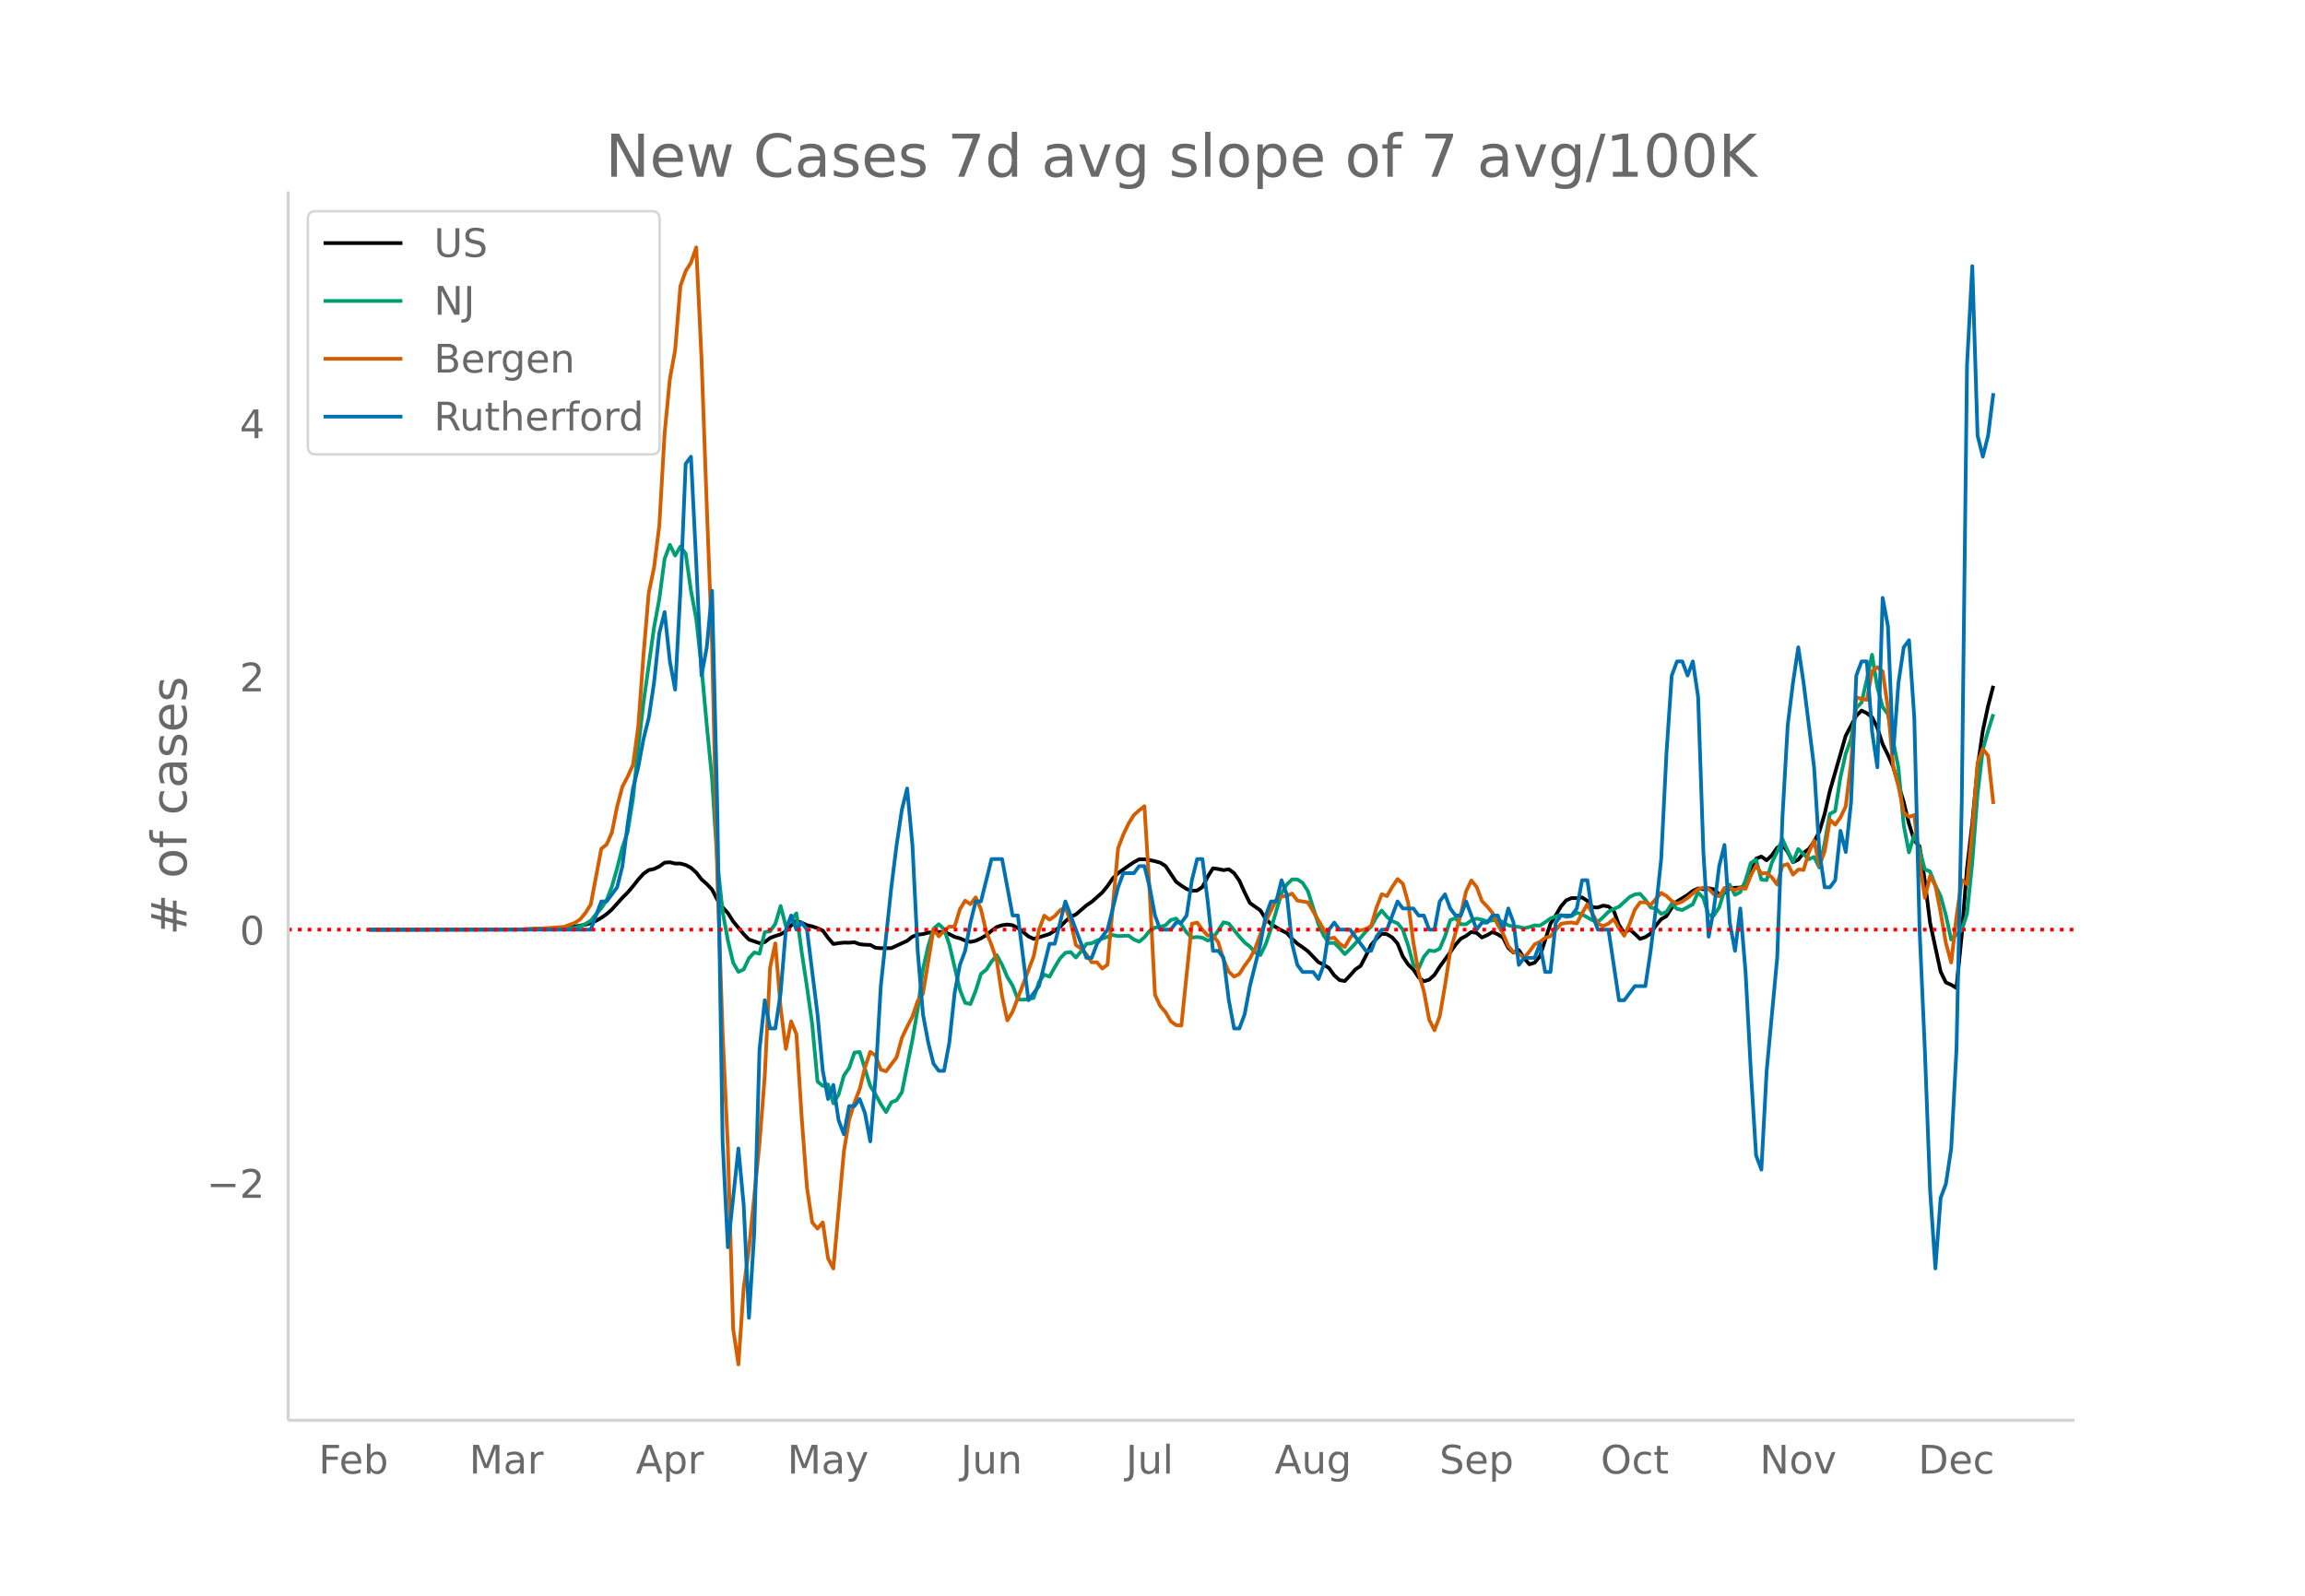 <svg height="864" viewBox="0 0 936 648" width="1248" xmlns="http://www.w3.org/2000/svg" xmlns:xlink="http://www.w3.org/1999/xlink"><defs><style>*{stroke-linecap:butt;stroke-linejoin:round}</style></defs><g id="figure_1"><path d="M0 648h936V0H0z" fill="#fff" id="patch_1"/><g id="axes_1"><path d="M117 576.72h725.4V77.76H117z" fill="none" id="patch_2"/><path clip-path="url(#pce119bc61a)" d="M149.973 377.496l62.091-.103 10.706-.246 4.282-.22 6.423-.677 4.282-.785 2.141-.626 2.141-.926 2.142-1.223 2.14-1.49 2.142-1.913 4.282-4.743 2.141-2.135 2.141-2.516 2.141-2.725 2.141-2.386 2.141-1.483 2.141-.445 2.141-1.022 2.142-1.54 2.14-.155 2.142.52 2.14.009 2.142.574 2.141 1.146 2.141 1.92 2.141 2.773 2.141 1.869 2.141 2.27 2.141 4.157 2.142 3.025 2.14 2.368 2.142 3.372 4.282 5.181 2.14 2.193 4.283 1.474 2.141-.423 2.141-1.675 2.141-.814 2.141-.678 2.142-1.232 2.14-2.382 2.142-1.855 2.14.754 2.142.99 2.141.506 2.141.731 2.141.985 2.141 2.91 2.141 2.516 2.141-.34 2.141-.222 2.142.03 2.14-.173 2.142.786 2.14.225 2.142.06 2.141 1.157 2.141.192 4.282-.044 6.424-2.953 2.14-1.704 2.142-.803 2.14-.228 2.142-.59 4.282-.302 2.141.029 2.141.865 2.141 1.133 2.141.593 2.141.893 2.142.551 2.14-.472 2.142-.978 2.14-1.274 2.142-1.794 2.141-1.546 2.141-.703 2.141-.3 2.141.302 2.141 1.129 2.141 1.609 2.142 1.781 2.14 1.016 2.142-.606 4.282-1.38 2.14-1.384 2.142-1.542 2.141-2.186 2.141-1.875 2.141-.949 4.282-3.679 2.142-1.441 4.282-3.789 2.14-2.625 2.142-3.117 2.141-2.099 4.282-3.037 2.141-1.443 2.141-1.15 2.141-.002 2.141.3 2.142.46 2.14.607 2.142 1.333 4.282 6.394 2.141 1.58 2.141 1.38 2.141.728 2.141-.121 2.141-1.423 2.141-4.212 2.142-3.398 2.14.315 2.142.45 2.14-.367 2.142 1.57 2.14 3.06 2.142 4.77 2.141 4.296 4.282 3.057 2.141 3.432 2.141 2.063 2.142 1.355 2.14 1.214 2.142 1.085 2.14 2.344 2.142 1.97 2.141 1.464 2.141 1.605 4.282 4.455 2.141 1.003 2.141 1.375 2.141 2.982 2.142 1.91 2.14.384 2.142-2.274 2.14-2.448 2.142-1.414 2.141-4.107 2.141-4.432 2.141-2.521 2.141-2.052 2.141.253 2.141 1.311 2.142 2.443 2.14 5.274 2.142 3.222 2.14 2.058 2.142 3.192 2.141 1.595 2.141-.64 2.141-1.95 2.141-3.324 4.282-5.878 2.141-3.062 2.142-2.443 2.14-1.142 2.142-1.585 2.14.386 2.142 1.861 2.141-.954 2.141-1.278 2.141.925 2.141 1.354 2.141 4.198 2.141 1.879 2.142-1.014 2.14 3.235 2.142 2.538 2.14-.655 2.142-2.614 4.282-13.219 2.141-3.403 2.141-3.629L636 365.6l2.141-.914 2.141.025 2.142-.295 2.14 1.38 2.142 2.615 2.14.09 2.142-.772 2.141.359 2.141 1.676 2.141 5.815 2.141 3.258 2.141-1.505 2.141 1.864 2.141 2.053 2.142-.727 2.14-1.383 2.142-3.299 2.14-2.562 2.142-1.256 2.141-3.328 2.141-2.626 4.282-2.641 2.141-1.633 2.141-1.036 2.142.341 2.14-.397 2.142.425 2.14 2.051 2.142-.53 2.141-1.894 2.141-.255 2.141-.092 2.141-.624 2.141-4.584 2.141-6.496 2.141-.886 2.142 1.513 2.14-2.003 2.142-3.099 2.14-1.16 2.142 2.852 2.141 4.207 2.141-1.032 2.141-2.742 2.141-1.568 2.141-2.973 2.141-4.068 2.142-7.186 2.14-9.403 4.283-14.89 2.14-7.497 4.283-8.072 2.141-2.16 2.141 1.058 2.141 1.638 2.141 4.304 2.141 6.607 2.142 4.332 2.14 4.863 4.283 14.336 2.14 8.805 2.142 6.813 2.141 2.36 2.141 13.877 2.141 17.117 4.282 19.903 2.141 4.39 2.142.959 2.14 1.284 2.142-21.24 2.14-27.263 2.142-18.18 2.141-22.652 2.141-15.047 2.141-10.068 2.141-8.246h0" fill="none" stroke="#000" stroke-linecap="round" stroke-width="1.5" id="line2d_1"/><path clip-path="url(#pce119bc61a)" d="M149.973 377.496l70.656-.1 6.423-.207 6.423-.449 2.141-.673 2.141-.892 2.141-1.317 2.141-2.635 2.142-2.433 2.14-3.237 2.142-5.51 2.14-7.49 2.142-8.459 2.141-6.337 2.141-13.385 2.141-20.809 2.141-18.298 4.282-30.52 2.141-11.559 2.142-16.255 2.14-5.712 2.142 4.39 2.14-3.68 2.142 2.882 2.141 15.008 2.141 11.506 2.141 19.687 2.141 23.485 2.141 21.89 2.141 33.644 2.142 20.064 2.14 11.737 2.142 9.084 2.14 3.715 2.142-.974 2.14-4.578 2.142-2.298 2.141.473 2.141-8.777 2.141-.29 2.141-3.036 2.141-7.247 2.142 8.222 4.282-5.245 2.14 15.794 2.142 14.058 2.141 15.333 2.141 23.125 2.141 1.766 2.141-.591 2.141 7.655 2.141-3.591 2.141-7.673 2.142-3.119 2.14-6.213 2.142-.254 4.282 13.786 2.141 3.42 2.141 3.951 2.141 3.255 2.141-3.976 2.141-.844 2.141-3.249 4.283-21.317 2.14-12.439 2.142-16.249 2.14-9.327 2.142-7.052 2.141-1.843 2.141 2.038 2.141 6.214 4.282 18.346 2.141 5.35 2.142.468 2.14-5.4 2.142-6.85 2.14-1.678 2.142-3.302 2.141-2.587 2.141 3.886 2.141 4.986 2.141 3.49 2.141 5.547 2.141.165 2.142-.248 2.14-.502 2.142-6.503 2.14-2.942 2.142.85 2.14-3.91 2.142-3.543 2.141-2.25 2.141-.308 2.141 2.21 2.141-2.511 2.141-3.024 2.142-.237 2.14-1.116 4.283-1.536 2.14-.708 2.142.449 4.282-.207 2.141 1.565 2.141.91 2.141-1.784 2.141-2.634 2.142-1.318 2.14-.295 2.142-.65 2.14-2.132 2.142-.579 2.141 2.404 2.141 3.272 2.141 2.05 2.141-.248 2.141.307 2.141 1.146 2.142-.886 4.282-6.539 2.14.538 4.283 5.292 2.141 2.357 2.141 1.683 2.141 2.375 2.141 1.057 2.141-4.389 2.141-6.284 4.283-14.43 2.14-3.562 2.142-2.043 2.14.006 2.142 1.376 2.141 3.367 4.282 13.514 2.141 4.554 2.141 3.03 2.141-.071 2.142 2.09 2.14 2.476 2.142-2.068 4.282-4.607 2.141-2.569 2.141-1.961 2.141-3.851 2.141-2.664 2.141 2.617 2.141 1.736 2.142.833 2.14 2.605 2.142 6.367 2.14 7.844 2.142 1.53 2.141-4.767 2.141-2.57 2.141.338 2.141-1.028 2.141-5.039 2.141-6.562 2.141-.809 2.142 2.499 2.14.005 2.142-1.583 2.14-.714 2.142.425 2.141.668 2.141-.408 2.141-.195 2.141.91 2.141 1.31 2.141.491 2.142.16 2.14.537 2.142-.484 2.14-.674 2.142.09 2.14-1.365 2.142-1.53 2.141-.863 2.141-.513 2.141.732 2.141-.343 2.141-1.334 2.142.667 4.282 2.416 2.14.602 2.142-1.92 2.141-2.161 2.141-1.17 2.141-.88 4.282-3.916 2.141-1.099 2.141-.23 2.142 2.416 2.14 3.142 2.142.426 2.14 2.155 2.142-.744L678.82 367l2.141 2.05 2.141.49 4.282-2.333 2.141-4.844 2.142 2.227 2.14 7.035 2.142.16 2.14-3.26 2.142-6.876 2.141-2.398 2.141 4.117 2.141-1.064 2.141-4.772 2.141-7.058 2.141-1.389 2.141 8.087 2.142.236 2.14-7.106 2.142-4.377 2.14-5.274 2.142 4.873 2.141 4.495 2.141-5.245 4.282 4.122 2.141-.91 2.141 4.265 2.142-9.68 2.14-12.056 2.142-1.146 2.14-13.62 2.142-9.658 2.14-5.812 2.142-12.805 2.141-2.144 2.141-9.256 2.141-10.195 2.141 13.166 2.141 8.003 2.142 2.912 4.282 21.778 2.14 23.213 2.142 11.187 2.141-7.094 2.141 5.783 2.141 8.145 2.141.945 2.141 5.57 2.141 4.383 2.141 7.75 2.142 9.869 2.14-1.99 2.142-1.678 2.14-6.663 2.142-20.602 2.141-27.814 2.141-18.216 2.141-7.696 2.141-6.822h0" fill="none" stroke="#009e73" stroke-linecap="round" stroke-width="1.5" id="line2d_2"/><path clip-path="url(#pce119bc61a)" d="M149.973 377.496l59.95-.056 6.423-.281 4.283-.17 8.564-.618 2.141-.9 2.141-.732 2.141-1.464 2.141-2.588 2.141-3.433 4.283-22.624 2.14-1.688 2.142-4.84 2.14-10.637 2.142-8.048 2.141-4.052 2.141-4.783 2.141-15.42 2.141-29.265 2.141-25.269 2.141-10.13 2.141-17.108 2.142-37.369 2.14-22.117 2.142-11.762 2.14-26 2.142-6.078 2.141-3.433 2.141-6.191 2.141 45.135 2.141 59.936 2.141 56.503 2.141 94.04 2.142 63.144 2.14 46.71 2.142 73.725 2.14 14.407 2.142-31.122 2.14-15.701 4.283-42.884 2.141-27.576 2.141-43.84 2.141-9.85 2.141 26.057 2.142 16.827 2.14-11.255 2.142 5.29 2.14 33.767 2.142 28.476 2.141 14.182 2.141 2.477 2.141-2.533 2.141 14.632 2.141 4.109 4.282-47.499 2.142-12.888 2.14-6.978 2.142-5.515 2.14-8.78 2.142-6.303 2.141 1.464 2.141 5.74 2.141.675 4.282-5.684 2.141-7.879 2.142-4.558 2.14-4.109 2.142-6.303 2.14-2.982 4.283-26.226 2.141 2.927 2.141-2.195 2.141-1.745 2.141.056 2.141-7.09 2.141-3.49 2.142 1.407 2.14-2.758 2.142 4.897 2.14 9.117 2.142 5.402 2.141 6.247 2.141 14.295 2.141 10.017 2.141-3.545 4.282-11.2 4.283-11.311 2.14-10.75 2.142-5.74 2.14 1.632 2.142-1.463 2.141-2.364 2.141-1.238 2.141 5.853 2.141 9.511 2.141 1.463 2.141 2.308 2.142 3.264 2.14-.057 2.142 2.59 2.14-1.633 4.283-47.217 2.141-5.628 2.141-4.446 2.141-3.433 2.141-1.913 2.141-1.688 2.141 35.173 2.142 41.42 2.14 4.56 2.142 2.476 2.14 3.714 2.142 1.576 2.141.168 4.282-41.364 2.141-.45 2.141 2.926 2.141 2.364 2.142-.169 2.14 2.927 2.142 6.978 2.14 4.953 2.142 1.97 2.14-1.07 2.142-3.377 2.141-2.87 2.141-4.108 2.141-5.853 2.141-5.121 4.283-8.836 2.14-1.238 2.142-.394 2.14-.844 2.142 2.814 4.282.731 8.564 14.689 2.141-.338 2.142 2.477 2.14 1.294 2.142-3.714 2.14-2.59 4.283-.956 2.141-1.35 2.141-7.317 2.141-5.515 2.141.788 2.141-3.77 2.142-3.152 2.14 1.857 2.142 7.654 2.14 16.208 2.142 12.55 2.141 7.316 2.141 11.48 2.141 4.334 2.141-5.684 2.141-12.494 2.141-13.9 4.283-15.083 2.14-9.286 2.142-4.39 2.14 2.646 2.142 5.684 2.141 2.25 2.141 2.59 2.141 4.84 2.141 3.545 2.141 5.121 2.141 2.42 2.142.563 2.14 1.745 2.142-2.533 2.14-2.926 2.142-1.013 2.14-1.632 2.142-.676 4.282-5.008 2.141-.394 2.141-.17 2.141.395 2.142-4.109 2.14-3.714 4.283 7.992 2.14.9 2.142-1.013 2.141-1.8 2.141 3.713 2.141 3.04 2.141-4.84 2.141-5.74 2.141-2.984h2.142l2.14 1.013 4.283-4.84 2.14 1.239 2.142 2.026 2.141 1.069 2.141-.844 2.141-1.463 4.282-3.602 2.142-.563 2.14.506 2.142 2.195 2.14.788 2.142-3.376h2.141l2.141.844 2.141-.957 2.141.45 2.141-5.402 2.141-4.052 2.141 3.264 2.142-.225 2.14 1.8 2.142 2.927 2.14-7.71 2.142-.62 2.141 4.278 2.141-2.082 2.141.168 2.141-7.203 2.141-4.728 2.141 10.13 2.142-5.74 2.14-12.831 2.142 2.026 2.14-2.983 2.142-4.502 2.14-17.84 2.142-26.45 2.141.73 2.141.338 2.141-11.65 2.141-1.631 2.141 1.744 2.142 14.858 2.14 23.58 2.142 8.273 2.14 10.524 2.142 1.801 2.141-.732 2.141 19.191 2.141 14.407 2.141-8.892 2.141 3.996 2.141 10.974 2.141 12.381 2.142 7.823 2.14-18.572 2.142-14.913 2.14 1.688 2.142-22.23 2.141-27.126 2.141-5.571 2.141 2.757 2.141 19.585h0" fill="none" stroke="#d55e00" stroke-linecap="round" stroke-width="1.5" id="line2d_3"/><path clip-path="url(#pce119bc61a)" d="M149.973 377.496h89.925l4.283-11.465h2.14l4.283-5.733 2.14-8.599 2.142-17.198 2.141-14.331 2.141-8.6 2.141-11.465 2.141-8.599 2.141-14.331 2.141-20.065 2.142-8.599 2.14 20.065 2.142 11.465 2.14-40.129 2.142-51.593 2.141-2.867 2.141 42.995 2.141 45.861 2.141-11.465 2.141-22.93 2.141 88.856 2.142 134.717 2.14 42.995 4.283-40.129 2.14 22.93 2.142 45.862 2.141-34.396 2.141-74.524 2.141-20.065 2.141 11.466h2.141l2.141-14.332 2.142-25.797 2.14-5.732 2.142 5.732 2.14-2.866 2.142 2.866 4.282 34.396 2.141 22.93 2.141 11.466 2.141-5.733 2.141 14.332 2.141 5.733 2.142-11.466h2.14l2.142-2.866 2.14 5.733 2.142 11.465 2.141-25.797 2.141-37.262 4.282-40.129 2.141-17.198 2.141-14.331 2.142-8.6 2.14 22.931 2.142 42.995 2.14 25.797 2.142 11.465 2.14 8.6 2.142 2.866h2.141l2.141-11.466 2.141-20.064 2.141-11.465 2.141-5.733 2.142-11.465 2.14-8.6h2.142l4.282-17.197h4.282l4.282 22.93h2.141l4.283 34.396 4.282-5.732 4.282-17.198h2.14l4.283-17.198 8.564 22.93h2.142l2.14-5.732 4.283-5.733 4.282-17.198 2.141-5.732h4.282l2.141-2.867h2.141l2.141 8.6 2.142 11.465 2.14 5.732h4.283l2.14-2.866h2.142l2.141-2.866 2.141-14.332 2.141-8.6h2.141l2.141 17.199 2.142 20.064h2.14l2.142 2.866 2.14 17.198 2.142 11.466h2.14l2.142-5.733 2.141-11.465 4.282-17.198 2.141-11.465 2.141-5.733h2.142l2.14-8.6 2.142 5.734 2.14 20.064 2.142 8.599 2.141 2.866h4.282l2.141 2.866 2.141-5.732 2.141-14.332 2.141-2.866 2.142 2.866h4.282l6.423 8.6h2.141l2.141-5.733 2.141-2.867h2.141l4.283-11.465 2.14 2.866h4.283l2.14 2.867h2.142l2.141 5.732h2.141l2.141-11.465 2.141-2.866 2.141 5.732 2.141 2.867h2.142l2.14-5.733 4.283 11.465 2.14-2.866h2.142l2.141-2.866h2.141l2.141 5.732 2.141-8.599 2.141 5.733 2.142 17.198 2.14-2.867h4.283l2.14-5.732 2.142 11.465h2.141l2.141-20.064 2.141-2.866h4.282l2.141-2.867 2.142-11.465h2.14l2.142 14.332 2.14 5.732h4.283l4.282 28.663h2.141l4.282-5.732h4.283l2.14-14.332 2.142-17.198 2.14-20.064 2.142-42.995 2.141-31.53 2.141-5.732h2.141l2.141 5.732 2.141-5.732 2.141 14.331 2.142 63.06 2.14 34.396 2.142-11.466 2.14-17.198 2.142-8.599 2.141 31.53 2.141 11.465 2.141-17.198 2.141 25.797 2.141 40.129 2.141 34.396 2.141 5.732 2.142-40.128 4.282-45.862 2.14-57.326 2.142-37.262 2.141-17.198 2.141-14.332 2.141 14.332 4.282 34.396 2.141 34.396 2.142 14.331h2.14l2.142-2.866 2.14-20.064 2.142 8.599 2.14-20.065 2.142-51.594 2.141-5.732h2.141l2.141 28.663 2.141 14.332 2.141-68.792 2.142 11.465 2.14 51.594 2.142-28.663 2.14-14.332 2.142-2.866 2.141 31.53 2.141 85.99 2.141 48.727 2.141 57.326 2.141 31.53 2.141-28.663 2.141-5.733 2.142-14.332 2.14-40.128 2.142-100.322 2.14-177.712 2.142-40.129 2.141 68.792 2.141 8.6 2.141-8.6 2.141-17.198h0" fill="none" stroke="#0072b2" stroke-linecap="round" stroke-width="1.5" id="line2d_4"/><path clip-path="url(#pce119bc61a)" d="M117 377.496h725.4" fill="none" stroke="red" stroke-dasharray="1.5,2.475" stroke-width="1.5" id="line2d_5"/><path d="M117 576.72V77.76" fill="none" stroke="#d3d3d3" stroke-linecap="square" stroke-width="1.25" id="patch_3"/><path d="M117 576.72h725.4" fill="none" stroke="#d3d3d3" stroke-linecap="square" stroke-width="1.25" id="patch_4"/><g id="matplotlib.axis_1"><g id="xtick_1"><g transform="matrix(.16 0 0 -.16 129.387 598.378)" fill="#696969" id="text_1"><defs><path d="M9.813 72.906h41.89v-8.312H19.672V43.109h28.906v-8.297H19.672V0h-9.86z" id="DejaVuSans-70"/><path d="M56.203 29.594v-4.39H14.891q.593-9.282 5.593-14.142 5-4.859 13.938-4.859 5.172 0 10.031 1.266 4.86 1.265 9.656 3.812v-8.5Q49.266.734 44.187-.344 39.11-1.422 33.892-1.422q-13.094 0-20.735 7.61-7.64 7.625-7.64 20.625 0 13.421 7.25 21.296Q20.016 56 32.328 56q11.031 0 17.453-7.11 6.422-7.093 6.422-19.296zm-8.984 2.64q-.094 7.36-4.125 11.75-4.032 4.407-10.672 4.407-7.516 0-12.031-4.25-4.516-4.25-5.203-11.97z" id="DejaVuSans-101"/><path d="M48.688 27.297q0 9.906-4.079 15.547-4.078 5.64-11.203 5.64-7.14 0-11.218-5.64-4.079-5.64-4.079-15.547 0-9.906 4.078-15.547 4.079-5.64 11.22-5.64 7.124 0 11.202 5.64t4.078 15.547zM18.108 46.39q2.844 4.875 7.157 7.234Q29.594 56 35.594 56q9.968 0 16.187-7.906 6.235-7.907 6.235-20.797T51.78 6.484q-6.218-7.906-16.187-7.906-6 0-10.328 2.375-4.313 2.375-7.157 7.25V0H9.08v75.984h9.03z" id="DejaVuSans-98"/></defs><use xlink:href="#DejaVuSans-70"/><use x="52.02" xlink:href="#DejaVuSans-101"/><use x="113.543" xlink:href="#DejaVuSans-98"/></g></g><g id="xtick_2"><g transform="matrix(.16 0 0 -.16 190.547 598.378)" fill="#696969" id="text_2"><defs><path d="M9.813 72.906h14.703l18.593-49.61 18.703 49.61h14.704V0H66.89v64.016l-18.797-50h-9.907l-18.796 50V0H9.813z" id="DejaVuSans-77"/><path d="M34.281 27.484q-10.89 0-15.093-2.484-4.204-2.484-4.204-8.5 0-4.781 3.157-7.594 3.156-2.797 8.562-2.797 7.485 0 12 5.297 4.516 5.297 4.516 14.078v2zm17.922 3.72V0H43.22v8.297Q40.14 3.328 35.547.953q-4.594-2.375-11.234-2.375-8.391 0-13.36 4.719Q6 8.016 6 15.922q0 9.219 6.172 13.906 6.187 4.688 18.437 4.688h12.61v.89q0 6.203-4.078 9.594-4.078 3.39-11.453 3.39-4.688 0-9.141-1.124-4.438-1.125-8.531-3.375v8.312q4.921 1.906 9.562 2.844 4.64.953 9.031.953 11.875 0 17.735-6.156 5.86-6.14 5.86-18.64z" id="DejaVuSans-97"/><path d="M41.11 46.297q-1.516.875-3.297 1.281Q36.03 48 33.89 48q-7.625 0-11.703-4.953-4.079-4.953-4.079-14.234V0H9.08v54.688h9.03v-8.5q2.844 4.984 7.375 7.39Q30.031 56 36.531 56q.922 0 2.047-.125 1.125-.11 2.484-.36z" id="DejaVuSans-114"/></defs><use xlink:href="#DejaVuSans-77"/><use x="86.279" xlink:href="#DejaVuSans-97"/><use x="147.559" xlink:href="#DejaVuSans-114"/></g></g><g id="xtick_3"><g transform="matrix(.16 0 0 -.16 258.175 598.378)" fill="#696969" id="text_3"><defs><path d="M34.188 63.188L20.797 26.906h26.812zm-5.579 9.718h11.188L67.578 0h-10.25l-6.64 18.703h-32.86L11.188 0H.78z" id="DejaVuSans-65"/><path d="M18.11 8.203v-29H9.077v75.484h9.031v-8.296q2.844 4.875 7.157 7.234Q29.594 56 35.594 56q9.968 0 16.187-7.906 6.235-7.907 6.235-20.797T51.78 6.484q-6.218-7.906-16.187-7.906-6 0-10.328 2.375-4.313 2.375-7.157 7.25zm30.578 19.094q0 9.906-4.079 15.547-4.078 5.64-11.203 5.64-7.14 0-11.218-5.64-4.079-5.64-4.079-15.547 0-9.906 4.078-15.547 4.079-5.64 11.22-5.64 7.124 0 11.202 5.64t4.078 15.547z" id="DejaVuSans-112"/></defs><use xlink:href="#DejaVuSans-65"/><use x="68.408" xlink:href="#DejaVuSans-112"/><use x="131.885" xlink:href="#DejaVuSans-114"/></g></g><g id="xtick_4"><g transform="matrix(.16 0 0 -.16 319.707 598.378)" fill="#696969" id="text_4"><defs><path d="M32.172-5.078q-3.797-9.766-7.422-12.735-3.61-2.984-9.656-2.984H7.906v7.516h5.282q3.703 0 5.75 1.765Q21-9.766 23.483-3.219l1.61 4.094-22.11 53.813H12.5l17.094-42.766 17.093 42.766h9.516z" id="DejaVuSans-121"/></defs><use xlink:href="#DejaVuSans-77"/><use x="86.279" xlink:href="#DejaVuSans-97"/><use x="147.559" xlink:href="#DejaVuSans-121"/></g></g><g id="xtick_5"><g transform="matrix(.16 0 0 -.16 390.12 598.378)" fill="#696969" id="text_5"><defs><path d="M9.813 72.906h9.859V5.078q0-13.187-5-19.14-5-5.954-16.094-5.954h-3.75v8.297h3.078q6.531 0 9.219 3.672Q9.813-4.39 9.813 5.078z" id="DejaVuSans-74"/><path d="M8.5 21.578v33.11h8.984V21.922q0-7.766 3.016-11.656 3.031-3.875 9.094-3.875 7.265 0 11.484 4.64 4.234 4.64 4.234 12.656v31h8.985V0h-8.984v8.406Q42.047 3.422 37.718 1q-4.313-2.422-10.032-2.422-9.421 0-14.312 5.86Q8.5 10.296 8.5 21.578zM31.11 56z" id="DejaVuSans-117"/><path d="M54.89 33.016V0h-8.984v32.719q0 7.765-3.031 11.61-3.031 3.858-9.078 3.858-7.281 0-11.484-4.64-4.204-4.625-4.204-12.64V0H9.08v54.688h9.03v-8.5q3.235 4.937 7.594 7.374Q30.078 56 35.797 56q9.422 0 14.25-5.828 4.844-5.828 4.844-17.156z" id="DejaVuSans-110"/></defs><use xlink:href="#DejaVuSans-74"/><use x="29.492" xlink:href="#DejaVuSans-117"/><use x="92.871" xlink:href="#DejaVuSans-110"/></g></g><g id="xtick_6"><g transform="matrix(.16 0 0 -.16 457.201 598.378)" fill="#696969" id="text_6"><defs><path d="M9.422 75.984h8.984V0H9.422z" id="DejaVuSans-108"/></defs><use xlink:href="#DejaVuSans-74"/><use x="29.492" xlink:href="#DejaVuSans-117"/><use x="92.871" xlink:href="#DejaVuSans-108"/></g></g><g id="xtick_7"><g transform="matrix(.16 0 0 -.16 517.606 598.378)" fill="#696969" id="text_7"><defs><path d="M45.406 27.984q0 9.766-4.031 15.125-4.016 5.375-11.297 5.375-7.219 0-11.25-5.375-4.031-5.359-4.031-15.125 0-9.718 4.031-15.093t11.25-5.375q7.281 0 11.297 5.375 4.031 5.375 4.031 15.093zm8.985-21.203q0-13.953-6.203-20.765Q42-20.797 29.203-20.797q-4.734 0-8.937.703-4.203.703-8.157 2.172v8.735q3.954-2.141 7.813-3.157 3.86-1.031 7.86-1.031 8.843 0 13.234 4.61 4.39 4.609 4.39 13.937v4.453q-2.781-4.844-7.125-7.234Q33.938 0 27.875 0 17.828 0 11.672 7.656q-6.156 7.672-6.156 20.328 0 12.688 6.156 20.344Q17.828 56 27.875 56q6.063 0 10.406-2.39 4.344-2.391 7.125-7.22v8.297h8.985z" id="DejaVuSans-103"/></defs><use xlink:href="#DejaVuSans-65"/><use x="68.408" xlink:href="#DejaVuSans-117"/><use x="131.787" xlink:href="#DejaVuSans-103"/></g></g><g id="xtick_8"><g transform="matrix(.16 0 0 -.16 584.52 598.378)" fill="#696969" id="text_8"><defs><path d="M53.516 70.516V60.89q-5.61 2.687-10.594 4-4.984 1.328-9.625 1.328-8.047 0-12.422-3.125t-4.375-8.89q0-4.845 2.906-7.313 2.907-2.453 11.016-3.97l5.953-1.218q11.031-2.11 16.281-7.406 5.25-5.297 5.25-14.172 0-10.61-7.11-16.078-7.093-5.469-20.812-5.469-5.172 0-11.015 1.172Q13.14.922 6.89 3.219v10.156q6-3.36 11.765-5.078 5.766-1.703 11.328-1.703 8.438 0 13.032 3.312 4.593 3.328 4.593 9.485 0 5.359-3.297 8.39-3.296 3.032-10.812 4.547L27.484 33.5q-11.03 2.188-15.968 6.875-4.922 4.688-4.922 13.047 0 9.672 6.812 15.234 6.813 5.563 18.766 5.563 5.14 0 10.453-.938 5.328-.922 10.89-2.765z" id="DejaVuSans-83"/></defs><use xlink:href="#DejaVuSans-83"/><use x="63.477" xlink:href="#DejaVuSans-101"/><use x="125" xlink:href="#DejaVuSans-112"/></g></g><g id="xtick_9"><g transform="matrix(.16 0 0 -.16 650 598.378)" fill="#696969" id="text_9"><defs><path d="M39.406 66.219q-10.75 0-17.078-8.016-6.312-8-6.312-21.828 0-13.766 6.312-21.781 6.328-8 17.078-8 10.735 0 17.016 8 6.281 8.015 6.281 21.781 0 13.828-6.281 21.828-6.281 8.016-17.016 8.016zm0 8q15.328 0 24.5-10.281 9.188-10.282 9.188-27.563 0-17.234-9.188-27.516-9.172-10.28-24.5-10.28-15.375 0-24.593 10.25-9.204 10.265-9.204 27.546t9.204 27.563q9.218 10.28 24.593 10.28z" id="DejaVuSans-79"/><path d="M48.781 52.594v-8.407q-3.812 2.11-7.64 3.157-3.828 1.047-7.735 1.047-8.75 0-13.593-5.547-4.829-5.532-4.829-15.547 0-10.016 4.829-15.563 4.843-5.53 13.593-5.53 3.907 0 7.735 1.046 3.828 1.047 7.64 3.156V2.094Q45.016.344 40.984-.531q-4.015-.89-8.562-.89-12.36 0-19.64 7.765-7.266 7.765-7.266 20.953 0 13.375 7.343 21.031Q20.22 56 33.016 56q4.14 0 8.093-.86 3.953-.843 7.672-2.546z" id="DejaVuSans-99"/><path d="M18.313 70.219V54.688h18.5v-6.985h-18.5V18.016q0-6.688 1.828-8.594 1.828-1.906 7.453-1.906h9.218V0h-9.218q-10.407 0-14.36 3.875-3.953 3.89-3.953 14.14v29.688H2.687v6.984h6.594V70.22z" id="DejaVuSans-116"/></defs><use xlink:href="#DejaVuSans-79"/><use x="78.711" xlink:href="#DejaVuSans-99"/><use x="133.691" xlink:href="#DejaVuSans-116"/></g></g><g id="xtick_10"><g transform="matrix(.16 0 0 -.16 714.592 598.378)" fill="#696969" id="text_10"><defs><path d="M9.813 72.906h13.28l32.329-60.984v60.984h9.562V0h-13.28L19.39 60.984V0H9.813z" id="DejaVuSans-78"/><path d="M30.61 48.39q-7.22 0-11.422-5.64-4.204-5.64-4.204-15.453 0-9.813 4.172-15.453 4.188-5.64 11.453-5.64 7.188 0 11.375 5.655 4.203 5.672 4.203 15.438 0 9.719-4.203 15.406-4.187 5.688-11.375 5.688zm0 7.61q11.718 0 18.406-7.625 6.703-7.61 6.703-21.078 0-13.422-6.703-21.078-6.688-7.64-18.407-7.64-11.765 0-18.437 7.64-6.656 7.656-6.656 21.078 0 13.469 6.656 21.078Q18.844 56 30.609 56z" id="DejaVuSans-111"/><path d="M2.984 54.688H12.5L29.594 8.797l17.093 45.89h9.516L35.687 0H23.485z" id="DejaVuSans-118"/></defs><use xlink:href="#DejaVuSans-78"/><use x="74.805" xlink:href="#DejaVuSans-111"/><use x="135.986" xlink:href="#DejaVuSans-118"/></g></g><g id="xtick_11"><g transform="matrix(.16 0 0 -.16 778.958 598.378)" fill="#696969" id="text_11"><defs><path d="M19.672 64.797V8.109h11.922q15.093 0 22.093 6.829 7 6.843 7 21.593 0 14.64-7 21.453-7 6.813-22.093 6.813zm-9.86 8.11h20.266q21.188 0 31.094-8.813 9.922-8.813 9.922-27.563 0-18.86-9.969-27.703Q51.172 0 30.078 0H9.813z" id="DejaVuSans-68"/></defs><use xlink:href="#DejaVuSans-68"/><use x="77.002" xlink:href="#DejaVuSans-101"/><use x="138.525" xlink:href="#DejaVuSans-99"/></g></g></g><g id="matplotlib.axis_2"><g id="ytick_1"><g transform="matrix(.16 0 0 -.16 83.912 486.401)" fill="#696969" id="text_12"><defs><path d="M10.594 35.5h62.593v-8.297H10.594z" id="DejaVuSans-8722"/><path d="M19.188 8.297h34.421V0H7.33v8.297q5.609 5.812 15.296 15.594 9.703 9.797 12.188 12.64 4.734 5.313 6.609 9 1.89 3.688 1.89 7.25 0 5.813-4.078 9.469-4.078 3.672-10.625 3.672-4.64 0-9.797-1.61-5.14-1.609-11-4.89v9.969Q13.767 71.78 18.938 73q5.188 1.219 9.485 1.219 11.328 0 18.062-5.672 6.735-5.656 6.735-15.125 0-4.5-1.688-8.531-1.672-4.016-6.125-9.485-1.218-1.422-7.765-8.187-6.532-6.766-18.453-18.922z" id="DejaVuSans-50"/></defs><use xlink:href="#DejaVuSans-8722"/><use x="83.789" xlink:href="#DejaVuSans-50"/></g></g><g id="ytick_2"><g transform="matrix(.16 0 0 -.16 97.32 383.575)" fill="#696969" id="text_13"><defs><path d="M31.781 66.406q-7.61 0-11.453-7.5Q16.5 51.422 16.5 36.375q0-14.984 3.828-22.484 3.844-7.5 11.453-7.5 7.672 0 11.5 7.5 3.844 7.5 3.844 22.484 0 15.047-3.844 22.531-3.828 7.5-11.5 7.5zm0 7.813q12.266 0 18.735-9.703 6.468-9.688 6.468-28.141 0-18.406-6.468-28.11-6.47-9.687-18.735-9.687-12.25 0-18.718 9.688-6.47 9.703-6.47 28.109 0 18.453 6.47 28.14Q19.53 74.22 31.78 74.22z" id="DejaVuSans-48"/></defs><use xlink:href="#DejaVuSans-48"/></g></g><g id="ytick_3"><use xlink:href="#DejaVuSans-50" transform="matrix(.16 0 0 -.16 97.32 280.749)" fill="#696969" id="text_14"/></g><g id="ytick_4"><g transform="matrix(.16 0 0 -.16 97.32 177.922)" fill="#696969" id="text_15"><defs><path d="M37.797 64.313L12.89 25.39h24.906zm-2.594 8.593H47.61V25.391h10.407v-8.203H47.609V0h-9.812v17.188H4.89v9.515z" id="DejaVuSans-52"/></defs><use xlink:href="#DejaVuSans-52"/></g></g><g transform="matrix(0 -.2 -.2 0 75.753 379.813)" fill="#696969" id="text_16"><defs><path d="M51.125 44H36.922l-4.11-16.313h14.313zm-7.328 27.781l-5.078-20.265h14.265L58.11 71.78h7.813L60.89 51.516h15.234V44h-17.14l-4-16.313h15.53V20.22H53.079L48 0h-7.813l5.032 20.219H30.906L25.875 0h-7.86l5.079 20.219H7.719v7.468h17.187L29 44H13.281v7.516h17.625l4.985 20.265z" id="DejaVuSans-35"/><path d="M37.11 75.984V68.5h-8.594q-4.828 0-6.72-1.953-1.874-1.953-1.874-7.031v-4.828h14.797v-6.985H19.922V0H10.89v47.703H2.297v6.984h8.594V58.5q0 9.125 4.25 13.297 4.25 4.187 13.468 4.187z" id="DejaVuSans-102"/><path d="M44.281 53.078v-8.5q-3.797 1.953-7.906 2.922-4.094.984-8.5.984-6.688 0-10.031-2.047-3.344-2.046-3.344-6.156 0-3.125 2.39-4.906 2.391-1.781 9.626-3.39l3.078-.688q9.562-2.047 13.593-5.781 4.032-3.735 4.032-10.422 0-7.625-6.032-12.078-6.03-4.438-16.578-4.438-4.39 0-9.156.86Q10.688.296 5.422 2v9.281q4.984-2.594 9.812-3.89 4.829-1.282 9.579-1.282 6.343 0 9.75 2.172 3.421 2.172 3.421 6.125 0 3.656-2.468 5.61-2.453 1.953-10.813 3.765l-3.125.735q-8.344 1.75-12.062 5.39-3.704 3.64-3.704 9.985 0 7.718 5.47 11.906Q16.75 56 26.811 56q4.97 0 9.36-.734 4.406-.72 8.11-2.188z" id="DejaVuSans-115"/></defs><use xlink:href="#DejaVuSans-35"/><use x="83.789" xlink:href="#DejaVuSans-32"/><use x="115.576" xlink:href="#DejaVuSans-111"/><use x="176.758" xlink:href="#DejaVuSans-102"/><use x="211.963" xlink:href="#DejaVuSans-32"/><use x="243.75" xlink:href="#DejaVuSans-99"/><use x="298.73" xlink:href="#DejaVuSans-97"/><use x="360.01" xlink:href="#DejaVuSans-115"/><use x="412.109" xlink:href="#DejaVuSans-101"/><use x="473.633" xlink:href="#DejaVuSans-115"/></g></g><g transform="matrix(.24 0 0 -.24 245.86 71.76)" fill="#696969" id="text_17"><defs><path d="M4.203 54.688h8.985l11.234-42.672 11.172 42.672h10.593l11.235-42.672 11.187 42.672h8.985L63.28 0H52.688L40.922 44.828 29.109 0H18.5z" id="DejaVuSans-119"/><path d="M64.406 67.281v-10.39q-4.984 4.64-10.625 6.922-5.64 2.296-11.984 2.296-12.5 0-19.14-7.64-6.641-7.64-6.641-22.094 0-14.406 6.64-22.047 6.64-7.64 19.14-7.64 6.345 0 11.985 2.296 5.64 2.297 10.625 6.938V5.609Q59.234 2.094 53.437.33q-5.78-1.75-12.218-1.75-16.563 0-26.094 10.124-9.516 10.14-9.516 27.672 0 17.578 9.516 27.703 9.531 10.14 26.094 10.14 6.531 0 12.312-1.734 5.797-1.734 10.875-5.203z" id="DejaVuSans-67"/><path d="M8.203 72.906h46.875v-4.203L28.61 0H18.312L43.22 64.594H8.203z" id="DejaVuSans-55"/><path d="M45.406 46.39v29.594h8.985V0h-8.985v8.203Q42.578 3.328 38.25.953q-4.313-2.375-10.375-2.375-9.906 0-16.14 7.906-6.22 7.922-6.22 20.813 0 12.89 6.22 20.797Q17.968 56 27.874 56q6.063 0 10.375-2.375 4.328-2.36 7.156-7.234zm-30.61-19.093q0-9.906 4.079-15.547 4.078-5.64 11.203-5.64 7.125 0 11.219 5.64 4.11 5.64 4.11 15.547 0 9.906-4.11 15.547-4.094 5.64-11.219 5.64-7.125 0-11.203-5.64-4.078-5.64-4.078-15.547z" id="DejaVuSans-100"/><path d="M25.39 72.906h8.297L8.297-9.28H0z" id="DejaVuSans-47"/><path d="M12.406 8.297h16.11v55.625l-17.532-3.516v8.985l17.438 3.515h9.86V8.296H54.39V0H12.406z" id="DejaVuSans-49"/><path d="M9.813 72.906h9.859V42.094L52.39 72.906h12.703L28.906 38.922 67.672 0H54.688L19.672 35.11V0h-9.86z" id="DejaVuSans-75"/></defs><use xlink:href="#DejaVuSans-78"/><use x="74.805" xlink:href="#DejaVuSans-101"/><use x="136.328" xlink:href="#DejaVuSans-119"/><use x="218.115" xlink:href="#DejaVuSans-32"/><use x="249.902" xlink:href="#DejaVuSans-67"/><use x="319.727" xlink:href="#DejaVuSans-97"/><use x="381.006" xlink:href="#DejaVuSans-115"/><use x="433.105" xlink:href="#DejaVuSans-101"/><use x="494.629" xlink:href="#DejaVuSans-115"/><use x="546.729" xlink:href="#DejaVuSans-32"/><use x="578.516" xlink:href="#DejaVuSans-55"/><use x="642.139" xlink:href="#DejaVuSans-100"/><use x="705.615" xlink:href="#DejaVuSans-32"/><use x="737.402" xlink:href="#DejaVuSans-97"/><use x="798.682" xlink:href="#DejaVuSans-118"/><use x="857.861" xlink:href="#DejaVuSans-103"/><use x="921.338" xlink:href="#DejaVuSans-32"/><use x="953.125" xlink:href="#DejaVuSans-115"/><use x="1005.225" xlink:href="#DejaVuSans-108"/><use x="1033.008" xlink:href="#DejaVuSans-111"/><use x="1094.189" xlink:href="#DejaVuSans-112"/><use x="1157.666" xlink:href="#DejaVuSans-101"/><use x="1219.189" xlink:href="#DejaVuSans-32"/><use x="1250.977" xlink:href="#DejaVuSans-111"/><use x="1312.158" xlink:href="#DejaVuSans-102"/><use x="1347.363" xlink:href="#DejaVuSans-32"/><use x="1379.15" xlink:href="#DejaVuSans-55"/><use x="1442.773" xlink:href="#DejaVuSans-32"/><use x="1474.561" xlink:href="#DejaVuSans-97"/><use x="1535.84" xlink:href="#DejaVuSans-118"/><use x="1595.02" xlink:href="#DejaVuSans-103"/><use x="1658.496" xlink:href="#DejaVuSans-47"/><use x="1692.188" xlink:href="#DejaVuSans-49"/><use x="1755.811" xlink:href="#DejaVuSans-48"/><use x="1819.434" xlink:href="#DejaVuSans-48"/><use x="1883.057" xlink:href="#DejaVuSans-75"/></g><g id="legend_1"><path d="M128.2 184.5h136.45q3.2 0 3.2-3.2V88.96q0-3.2-3.2-3.2H128.2q-3.2 0-3.2 3.2v92.34q0 3.2 3.2 3.2z" fill="none" opacity=".8" stroke="#ccc" id="patch_5"/><path d="M131.4 98.718h32" fill="none" stroke="#000" stroke-linecap="round" stroke-width="1.5" id="line2d_6"/><g transform="matrix(.16 0 0 -.16 176.2 104.317)" fill="#696969" id="text_18"><defs><path d="M8.688 72.906h9.921V28.61q0-11.718 4.235-16.875 4.25-5.14 13.781-5.14 9.469 0 13.719 5.14 4.25 5.157 4.25 16.875v44.297H64.5V27.391q0-14.25-7.063-21.532-7.046-7.28-20.812-7.28-13.828 0-20.89 7.28-7.047 7.282-7.047 21.532z" id="DejaVuSans-85"/></defs><use xlink:href="#DejaVuSans-85"/><use x="73.193" xlink:href="#DejaVuSans-83"/></g><path d="M131.4 122.203h32" fill="none" stroke="#009e73" stroke-linecap="round" stroke-width="1.5" id="line2d_8"/><g transform="matrix(.16 0 0 -.16 176.2 127.802)" fill="#696969" id="text_19"><use xlink:href="#DejaVuSans-78"/><use x="74.805" xlink:href="#DejaVuSans-74"/></g><path d="M131.4 145.688h32" fill="none" stroke="#d55e00" stroke-linecap="round" stroke-width="1.5" id="line2d_10"/><g transform="matrix(.16 0 0 -.16 176.2 151.287)" fill="#696969" id="text_20"><defs><path d="M19.672 34.813V8.108H35.5q7.953 0 11.781 3.297 3.844 3.297 3.844 10.078 0 6.844-3.844 10.078-3.828 3.25-11.781 3.25zm0 29.984V42.828h14.61q7.218 0 10.75 2.703 3.546 2.719 3.546 8.282 0 5.515-3.547 8.25-3.531 2.734-10.75 2.734zm-9.86 8.11h25.204q11.28 0 17.375-4.688Q58.5 63.53 58.5 54.89q0-6.703-3.125-10.657-3.125-3.953-9.188-4.922 7.282-1.562 11.313-6.53 4.031-4.954 4.031-12.376 0-9.765-6.64-15.093Q48.25 0 35.984 0H9.812z" id="DejaVuSans-66"/></defs><use xlink:href="#DejaVuSans-66"/><use x="68.604" xlink:href="#DejaVuSans-101"/><use x="130.127" xlink:href="#DejaVuSans-114"/><use x="169.49" xlink:href="#DejaVuSans-103"/><use x="232.967" xlink:href="#DejaVuSans-101"/><use x="294.49" xlink:href="#DejaVuSans-110"/></g><path d="M131.4 169.173h32" fill="none" stroke="#0072b2" stroke-linecap="round" stroke-width="1.5" id="line2d_12"/><g transform="matrix(.16 0 0 -.16 176.2 174.773)" fill="#696969" id="text_21"><defs><path d="M44.39 34.188q3.172-1.079 6.172-4.594 3-3.516 6.032-9.672L66.609 0H56l-9.313 18.703q-3.624 7.328-7.015 9.719-3.39 2.39-9.25 2.39h-10.75V0h-9.86v72.906h22.266q12.5 0 18.656-5.234 6.157-5.219 6.157-15.766 0-6.89-3.203-11.437-3.204-4.532-9.297-6.282zM19.673 64.797V38.922h12.406q7.125 0 10.766 3.297 3.64 3.297 3.64 9.687 0 6.39-3.64 9.64-3.64 3.25-10.766 3.25z" id="DejaVuSans-82"/><path d="M54.89 33.016V0h-8.984v32.719q0 7.765-3.031 11.61-3.031 3.858-9.078 3.858-7.281 0-11.484-4.64-4.204-4.625-4.204-12.64V0H9.08v75.984h9.03V46.188q3.235 4.937 7.594 7.374Q30.078 56 35.797 56q9.422 0 14.25-5.828 4.844-5.828 4.844-17.156z" id="DejaVuSans-104"/></defs><use xlink:href="#DejaVuSans-82"/><use x="64.982" xlink:href="#DejaVuSans-117"/><use x="128.361" xlink:href="#DejaVuSans-116"/><use x="167.57" xlink:href="#DejaVuSans-104"/><use x="230.949" xlink:href="#DejaVuSans-101"/><use x="292.473" xlink:href="#DejaVuSans-114"/><use x="333.586" xlink:href="#DejaVuSans-102"/><use x="368.791" xlink:href="#DejaVuSans-111"/><use x="429.973" xlink:href="#DejaVuSans-114"/><use x="469.336" xlink:href="#DejaVuSans-100"/></g></g></g></g><defs><clipPath id="pce119bc61a"><path d="M117 77.76h725.4v498.96H117z"/></clipPath></defs></svg>